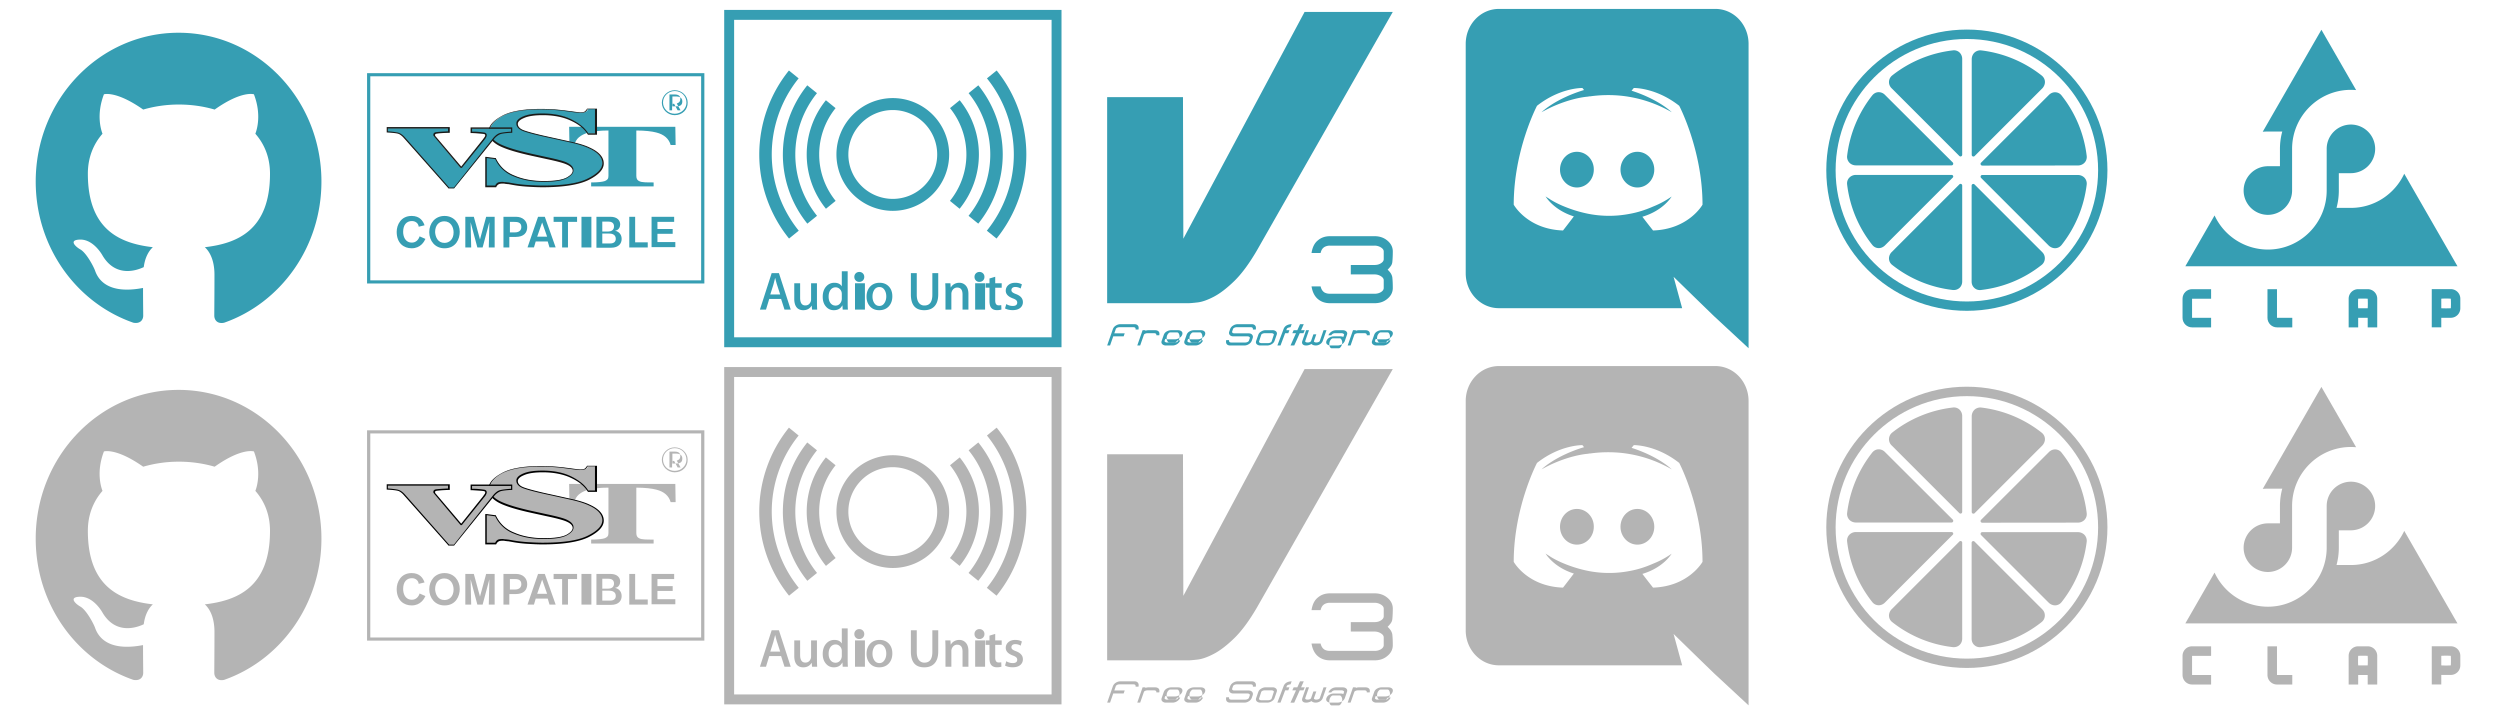 <svg width="252" height="72" fill="none" xmlns="http://www.w3.org/2000/svg"><path fill-rule="evenodd" clip-rule="evenodd" d="M18 39.3c-7.956 0-14.4 6.712-14.4 15 0 6.638 4.122 12.244 9.846 14.231.72.131.99-.319.99-.712 0-.356-.018-1.538-.018-2.794-3.618.694-4.554-.919-4.842-1.763-.162-.43-.864-1.762-1.476-2.118-.504-.282-1.224-.975-.018-.994 1.134-.019 1.944 1.087 2.214 1.538 1.296 2.268 3.366 1.63 4.194 1.237.126-.975.504-1.631.918-2.006-3.204-.375-6.552-1.669-6.552-7.406 0-1.632.558-2.982 1.476-4.032-.144-.375-.648-1.912.144-3.975 0 0 1.206-.394 3.96 1.538a12.862 12.862 0 0 1 3.6-.507c1.224 0 2.448.17 3.6.507 2.754-1.95 3.96-1.538 3.96-1.538.792 2.063.288 3.6.144 3.975.918 1.05 1.476 2.381 1.476 4.032 0 5.756-3.366 7.03-6.57 7.406.522.469.972 1.369.972 2.775 0 2.006-.018 3.618-.018 4.125 0 .394.27.862.99.712 5.688-1.987 9.81-7.612 9.81-14.231 0-8.288-6.444-15-14.4-15Z" fill="#B4B4B4"/><path fill-rule="evenodd" clip-rule="evenodd" d="M18 3.3c-7.956 0-14.4 6.712-14.4 15 0 6.637 4.122 12.244 9.846 14.231.72.132.99-.319.99-.712 0-.357-.018-1.538-.018-2.794-3.618.694-4.554-.919-4.842-1.762-.162-.432-.864-1.763-1.476-2.12-.504-.28-1.224-.974-.018-.993 1.134-.019 1.944 1.088 2.214 1.538 1.296 2.268 3.366 1.63 4.194 1.237.126-.975.504-1.631.918-2.006-3.204-.375-6.552-1.669-6.552-7.407 0-1.63.558-2.98 1.476-4.03-.144-.376-.648-1.913.144-3.976 0 0 1.206-.394 3.96 1.538a12.862 12.862 0 0 1 3.6-.507c1.224 0 2.448.17 3.6.507 2.754-1.95 3.96-1.538 3.96-1.538.792 2.063.288 3.6.144 3.975.918 1.05 1.476 2.382 1.476 4.031 0 5.757-3.366 7.032-6.57 7.407.522.468.972 1.369.972 2.775 0 2.006-.018 3.619-.018 4.125 0 .393.27.862.99.712 5.688-1.987 9.81-7.612 9.81-14.231 0-8.288-6.444-15-14.4-15Z" fill="#369EB3"/><path fill-rule="evenodd" clip-rule="evenodd" d="M70.675 43.69v20.57h-33.35V43.69h33.35Zm.325-.315H37V64.575H71V43.375Z" fill="#B4B4B4"/><path fill-rule="evenodd" clip-rule="evenodd" d="M42.883 60.083c-.118.258-.473.944-1.39.944-.768 0-1.507-.486-1.507-1.659 0-.687.414-1.602 1.508-1.602.828 0 1.153.515 1.3.944l-.59.143c-.03-.343-.326-.572-.68-.572-.533 0-.888.372-.888 1.087 0 .43.178 1.087.887 1.087.414 0 .68-.314.77-.63l.59.258ZM44.805 57.766c.976 0 1.538.772 1.538 1.602 0 .715-.385 1.66-1.538 1.66-.946 0-1.537-.745-1.537-1.631 0-.887.591-1.631 1.537-1.631Zm0 2.718c.473 0 .917-.343.917-1.059 0-.543-.296-1.116-.946-1.116-.533 0-.917.401-.917 1.088.03.486.266 1.087.946 1.087ZM49.27 60.942c0-.086.059-2.547.059-2.547l-.68 2.547h-.532l-.68-2.547s.059 2.432.059 2.547h-.592v-3.09h.858l.62 2.289.622-2.29h.857v3.09h-.591ZM52.02 57.852c.65 0 1.123.4 1.123 1.03 0 .572-.326 1.001-1.183 1.001h-.62v1.059h-.592v-3.09h1.271Zm-.651 1.573h.532c.414 0 .65-.2.65-.543 0-.487-.414-.515-.71-.515h-.443v1.058h-.03ZM55.39 60.942l-.178-.601H54l-.177.6h-.65l1.063-3.09h.68l1.094 3.09h-.62Zm-.742-2.518-.5 1.43h1l-.5-1.43ZM57.252 58.367v2.575h-.591v-2.575h-.858v-.515h2.366v.515h-.917ZM58.612 60.942v-3.09h1v3.09h-1ZM61.54 57.852c.68 0 .975.372.975.772 0 .258-.148.601-.532.63.295.057.68.286.68.83 0 .428-.266.886-1.065.886H60.12v-3.118h1.42Zm-.829 1.486h.592c.266 0 .59-.111.59-.519 0-.407-.324-.481-.56-.481h-.622v1Zm0 1.202h.799c.413 0 .561-.22.561-.47 0-.468-.443-.53-.68-.53h-.68v1ZM63.431 60.942v-3.09h.592v2.575h1.27v.515h-1.862ZM65.678 60.942v-3.09h2.277v.515H66.27v.715h1.537v.486H66.27v.83h1.803v.515h-2.395v.029ZM57.37 48.782h10.703l.03 1.831H67.6c-.177-.63-.65-1.058-1.449-1.258-.443-.115-1.123-.2-2.01-.2v4.577c0 .315.118.458.325.543.237.115.71.115 1.42.115v.4h-6.298v-.4c.68 0 1.153-.057 1.39-.143.236-.115.354-.2.354-.515v-4.578c-.857 0-1.537.086-1.98.2-.858.23-1.331.659-1.45 1.26H57.4l-.03-1.832Z" fill="#B4B4B4"/><path fill-rule="evenodd" clip-rule="evenodd" d="m48.974 51.872.976.115.03.028a3.48 3.48 0 0 0 1.862 1.717c.857.372 1.862.543 2.986.543 1.094 0 1.862-.114 2.306-.371.443-.23.65-.487.65-.744 0-.286-.236-.544-.68-.716-.325-.143-.975-.314-1.921-.515l-1.567-.343c-1.538-.343-2.661-.687-3.282-1.03-.65-.343-.976-.801-.976-1.316 0-.544.444-1.059 1.301-1.545.858-.458 2.158-.687 3.903-.687.887 0 1.744.058 2.572.172.532.086 1.271.172 1.419.172.325 0 .444-.057.503-.086a.685.685 0 0 0 .236-.258l.03-.028h.828v2.489h-.887l-.03-.029c-.325-.543-.887-1.001-1.685-1.373-.798-.4-1.774-.572-2.898-.572-.798 0-1.448.086-1.892.286-.443.172-.65.4-.65.658 0 .315.207.544.62.715.444.172 1.42.43 2.898.744l1.804.4c.798.172 1.448.372 1.921.601.917.43 1.39.945 1.39 1.545 0 .573-.503 1.116-1.478 1.602-.947.487-2.513.744-4.613.744-.473 0-.975-.028-1.478-.057-.502-.028-1.005-.114-1.478-.171l-.473-.086c-.118 0-.207-.029-.296-.029-.088 0-.177-.029-.266-.029-.236 0-.384.03-.473.086-.089.058-.148.143-.236.258l-.03.028h-.946v-2.918Z" fill="#B4B4B4"/><path fill-rule="evenodd" clip-rule="evenodd" d="M59.972 47.094v2.346h-.68c-.325-.543-.887-1.001-1.685-1.402-.798-.4-1.774-.6-2.927-.6-.828 0-1.449.085-1.922.286-.473.2-.71.429-.71.715 0 .343.237.6.68.772.444.172 1.42.43 2.928.744l1.803.4c.798.173 1.449.373 1.922.602.887.4 1.33.915 1.33 1.487 0 .544-.473 1.059-1.448 1.545-.947.487-2.484.716-4.583.716-.473 0-.976-.03-1.478-.058a13.002 13.002 0 0 1-1.478-.171l-.474-.086c-.118 0-.206-.029-.325-.029-.088 0-.177-.028-.266-.028-.236 0-.414.028-.502.086a.602.602 0 0 0-.237.286h-.857v-2.776l.857.115a3.387 3.387 0 0 0 1.892 1.745c.887.372 1.863.544 2.986.544 1.094 0 1.863-.115 2.336-.372.473-.258.68-.515.68-.801 0-.315-.237-.573-.74-.801-.324-.144-.975-.315-1.921-.515l-1.567-.344c-1.537-.343-2.631-.686-3.282-1.03-.62-.343-.946-.744-.946-1.259 0-.514.414-1.03 1.242-1.487.857-.458 2.129-.687 3.873-.687.887 0 1.744.057 2.543.172.828.114 1.3.171 1.419.171.266 0 .443-.028.562-.085a.785.785 0 0 0 .236-.287h.74m.117-.057h-.917l-.029.057c-.059.086-.118.172-.207.23-.03.028-.147.085-.473.085-.148 0-1.094-.143-1.39-.172a18.777 18.777 0 0 0-2.571-.171c-1.745 0-3.075.229-3.933.715-.886.486-1.33 1.002-1.33 1.602 0 .544.355 1.002 1.035 1.373.65.344 1.744.687 3.311 1.03l1.567.344c.946.2 1.597.372 1.922.515.414.172.65.4.65.658 0 .229-.207.458-.62.687-.444.228-1.213.343-2.277.343-1.094 0-2.1-.172-2.957-.544-.887-.343-1.478-.915-1.862-1.688l-.03-.086h-.089l-.857-.114h-.118V54.876H50.009l.03-.057a.537.537 0 0 1 .206-.229c.03-.029.148-.086.444-.086.059 0 .148 0 .236.029.089 0 .207.029.325.029l.474.085c.473.086.975.143 1.478.172.502.029 1.005.057 1.478.057 2.129 0 3.696-.257 4.671-.744 1.006-.515 1.508-1.058 1.508-1.659 0-.63-.473-1.173-1.419-1.602-.473-.23-1.153-.43-1.951-.601l-1.804-.4c-1.478-.315-2.454-.573-2.897-.744-.384-.143-.591-.372-.591-.63 0-.229.206-.429.62-.6.444-.2 1.094-.287 1.893-.287 1.123 0 2.099.2 2.867.572.799.372 1.33.83 1.656 1.345l.03.057h.916V46.951h-.089Z" fill="#000"/><path fill-rule="evenodd" clip-rule="evenodd" d="m45.249 54.962-4.465-5.064a1.754 1.754 0 0 0-.532-.43c-.177-.085-.68-.142-1.123-.142h-.06v-.4h6.21v.428h-.06a15.75 15.75 0 0 0-1.212.086c-.207.029-.207.115-.207.2v.115c0 .029.03.057.06.086l2.6 3.09h.03l2.247-2.833c.06-.057.089-.114.119-.171a.448.448 0 0 0 .088-.23c0-.085-.03-.2-.236-.228-.178-.029-.591-.057-1.183-.086h-.059v-.43h4.08v.401h-.06c-.442.03-1.004.086-1.182.172-.207.086-.384.258-.59.486l-3.933 4.95h-.532Z" fill="#B4B4B4"/><path fill-rule="evenodd" clip-rule="evenodd" d="M51.517 48.983v.286c-.414.028-1.006.086-1.213.171-.207.086-.413.258-.62.515l-3.933 4.95h-.473l-4.464-5.064c-.178-.2-.355-.343-.562-.43-.177-.085-.739-.142-1.153-.17v-.287h6.061v.286c-.62.029-1.035.057-1.212.086-.178.029-.266.114-.266.257 0 .029 0 .086.03.115.029.028.058.086.088.114l2.631 3.119h.119l2.276-2.833c.06-.057.089-.114.148-.2.06-.114.089-.2.089-.257 0-.172-.09-.258-.296-.286a7.486 7.486 0 0 0-1.183-.086v-.286h3.932Zm.147-.143h-4.228v.572h.148c.592.028.976.057 1.153.086.178.028.178.085.178.143 0 .028 0 .085-.089.2-.03.057-.089.114-.118.172l-2.218 2.775-2.572-3.033c-.03-.029-.059-.057-.059-.086v-.086c0-.028 0-.085.148-.114.177-.029.562-.057 1.183-.086h.147v-.572h-6.356V49.354h.118c.503.03.946.086 1.094.144.177.085.355.228.503.4l4.464 5.035.03.058h.591l.03-.058 3.99-4.92c.178-.23.385-.372.563-.458.147-.086.62-.143 1.153-.172h.118V48.84h.03Z" fill="#000"/><path fill-rule="evenodd" clip-rule="evenodd" d="M68.014 47.61c-.71 0-1.301-.573-1.301-1.26 0-.686.591-1.258 1.3-1.258.71 0 1.302.572 1.302 1.23.03.715-.532 1.287-1.301 1.287Zm0-2.433c-.65 0-1.183.515-1.183 1.145s.503 1.144 1.183 1.144c.65 0 1.183-.515 1.183-1.116 0-.658-.503-1.173-1.183-1.173Zm-.03.344c.414 0 .592.143.592.457 0 .258-.119.372-.355.458l.384.687h-.296l-.354-.658h-.207v.658h-.266V45.52h.502Zm-.207 1.2h.39c.444 0 .61-.167.61-.5 0-.333-.222-.5-.666-.5h-.334v1Z" fill="#B4B4B4"/><path fill-rule="evenodd" clip-rule="evenodd" d="M70.675 7.69v20.57h-33.35V7.69h33.35ZM71 7.375H37V28.575H71V7.375Z" fill="#369EB3"/><path fill-rule="evenodd" clip-rule="evenodd" d="M42.883 24.083c-.118.258-.473.944-1.39.944-.768 0-1.507-.486-1.507-1.659 0-.687.414-1.602 1.508-1.602.828 0 1.153.515 1.3.944l-.59.143c-.03-.343-.326-.572-.68-.572-.533 0-.888.372-.888 1.087 0 .43.178 1.087.887 1.087.414 0 .68-.314.77-.63l.59.258ZM44.805 21.766c.976 0 1.538.772 1.538 1.602 0 .715-.385 1.66-1.538 1.66-.946 0-1.537-.744-1.537-1.631s.591-1.631 1.537-1.631Zm0 2.718c.473 0 .917-.344.917-1.059 0-.543-.296-1.116-.946-1.116-.533 0-.917.401-.917 1.088.03.486.266 1.087.946 1.087ZM49.27 24.942c0-.086.059-2.547.059-2.547l-.68 2.547h-.532l-.68-2.547s.059 2.432.059 2.547h-.592v-3.09h.858l.62 2.288.622-2.288h.857v3.09h-.591ZM52.02 21.852c.65 0 1.123.4 1.123 1.03 0 .572-.326 1.001-1.183 1.001h-.62v1.059h-.592v-3.09h1.271Zm-.651 1.573h.532c.414 0 .65-.2.65-.543 0-.487-.414-.515-.71-.515h-.443v1.058h-.03ZM55.39 24.942l-.178-.601H54l-.177.6h-.65l1.063-3.09h.68l1.095 3.09h-.621Zm-.742-2.518-.5 1.43h1l-.5-1.43ZM57.252 22.367v2.575h-.591v-2.575h-.858v-.515h2.366v.515h-.917ZM58.612 24.942v-3.09h1v3.09h-1ZM61.54 21.852c.68 0 .975.372.975.772 0 .258-.148.6-.532.63.295.057.68.286.68.83 0 .428-.266.886-1.065.886H60.12v-3.118h1.42Zm-.829 1.486h.592c.266 0 .59-.111.59-.518 0-.408-.324-.482-.56-.482h-.622v1Zm0 1.202h.799c.413 0 .561-.22.561-.47 0-.468-.443-.53-.68-.53h-.68v1ZM63.431 24.942v-3.09h.592v2.575h1.27v.515h-1.862ZM65.678 24.942v-3.09h2.277v.515H66.27v.715h1.537v.486H66.27v.83h1.803v.515h-2.395v.029ZM57.37 12.782h10.703l.03 1.831H67.6c-.177-.63-.65-1.058-1.449-1.258-.443-.115-1.123-.2-2.01-.2v4.577c0 .315.118.457.325.543.237.115.71.115 1.42.115v.4h-6.298v-.4c.68 0 1.153-.057 1.39-.143.236-.115.354-.2.354-.515v-4.578c-.857 0-1.537.086-1.98.2-.858.23-1.331.659-1.45 1.26H57.4l-.03-1.832Z" fill="#369EB3"/><path fill-rule="evenodd" clip-rule="evenodd" d="m48.974 15.872.976.115.03.028a3.48 3.48 0 0 0 1.862 1.717c.857.372 1.862.543 2.986.543 1.094 0 1.862-.114 2.306-.371.443-.23.65-.487.65-.744 0-.287-.236-.544-.68-.716-.325-.143-.975-.314-1.921-.515l-1.567-.343c-1.538-.343-2.661-.687-3.282-1.03-.65-.343-.976-.801-.976-1.316 0-.543.444-1.059 1.301-1.545.858-.458 2.158-.687 3.903-.687.887 0 1.744.058 2.572.172.532.086 1.271.172 1.419.172.325 0 .444-.057.503-.086a.685.685 0 0 0 .236-.258l.03-.028h.828v2.489h-.887l-.03-.029c-.325-.543-.887-1.001-1.685-1.373-.798-.4-1.774-.572-2.898-.572-.798 0-1.448.086-1.892.286-.443.172-.65.4-.65.658 0 .315.207.544.62.715.444.172 1.42.43 2.898.744l1.803.4c.799.172 1.45.373 1.922.601.917.43 1.39.945 1.39 1.545 0 .573-.503 1.116-1.478 1.603-.947.486-2.514.743-4.613.743-.473 0-.975-.028-1.478-.057-.502-.028-1.005-.114-1.478-.172l-.473-.085c-.118 0-.207-.029-.296-.029-.088 0-.177-.028-.266-.028-.236 0-.384.028-.473.085-.089.057-.148.143-.236.258l-.03.028h-.946v-2.918Z" fill="#369EB3"/><path fill-rule="evenodd" clip-rule="evenodd" d="M59.972 11.094v2.346h-.68c-.325-.543-.887-1.001-1.685-1.402-.798-.4-1.774-.6-2.927-.6-.828 0-1.449.085-1.922.286-.473.2-.71.429-.71.715 0 .343.237.6.68.772.444.172 1.42.43 2.928.744l1.803.4c.798.172 1.449.373 1.922.602.887.4 1.33.915 1.33 1.487 0 .544-.473 1.059-1.448 1.545-.947.487-2.484.716-4.583.716-.473 0-.976-.029-1.478-.058a13.002 13.002 0 0 1-1.478-.171l-.474-.086c-.118 0-.206-.029-.325-.029-.088 0-.177-.028-.266-.028-.236 0-.414.028-.502.086a.602.602 0 0 0-.237.286h-.857v-2.776l.857.115a3.387 3.387 0 0 0 1.892 1.745c.887.372 1.863.544 2.986.544 1.094 0 1.863-.115 2.336-.372.473-.258.68-.515.68-.801 0-.315-.237-.573-.74-.802-.325-.143-.975-.314-1.921-.514l-1.567-.344c-1.537-.343-2.631-.686-3.282-1.03-.62-.343-.946-.744-.946-1.259 0-.514.414-1.03 1.242-1.487.857-.458 2.129-.687 3.873-.687.887 0 1.744.057 2.543.172.828.114 1.3.171 1.419.171.266 0 .443-.028.562-.085a.785.785 0 0 0 .236-.287h.74m.117-.057h-.917l-.029.057c-.059.086-.118.172-.207.23-.03.028-.147.085-.473.085-.148 0-1.094-.143-1.39-.171a18.78 18.78 0 0 0-2.571-.172c-1.745 0-3.075.229-3.933.715-.886.486-1.33 1.002-1.33 1.602 0 .544.355 1.002 1.035 1.374.65.343 1.744.686 3.311 1.03l1.567.343c.946.2 1.596.372 1.922.515.414.171.65.4.65.658 0 .229-.207.458-.62.687-.444.228-1.213.343-2.277.343-1.094 0-2.1-.172-2.957-.544-.887-.343-1.478-.915-1.862-1.688l-.03-.086h-.089l-.857-.114h-.118V18.876H50.009l.03-.057a.537.537 0 0 1 .206-.229c.03-.029.148-.086.444-.086.059 0 .148 0 .236.029.089 0 .207.028.325.028l.474.086c.473.086.975.143 1.478.172.502.029 1.005.057 1.478.057 2.129 0 3.696-.257 4.671-.744 1.006-.515 1.508-1.058 1.508-1.659 0-.63-.473-1.173-1.419-1.602-.473-.23-1.153-.43-1.951-.601l-1.804-.4c-1.478-.315-2.454-.573-2.897-.744-.384-.143-.591-.372-.591-.63 0-.229.206-.429.62-.6.444-.2 1.094-.287 1.892-.287 1.124 0 2.1.2 2.868.572.799.372 1.33.83 1.656 1.345l.03.057h.916V10.951h-.089Z" fill="#1A1A18"/><path fill-rule="evenodd" clip-rule="evenodd" d="m45.249 18.962-4.465-5.064a1.756 1.756 0 0 0-.532-.43c-.177-.085-.68-.142-1.123-.142h-.06v-.4h6.21v.428h-.06c-.62.03-1.005.058-1.212.086-.207.029-.207.115-.207.2v.115c0 .029.03.057.06.086l2.6 3.09h.03l2.247-2.833c.06-.057.089-.114.119-.171a.448.448 0 0 0 .088-.23c0-.085-.03-.2-.236-.228-.178-.029-.591-.057-1.183-.086h-.059v-.43h4.08v.402h-.06c-.442.028-1.004.085-1.182.171-.207.086-.384.258-.59.486l-3.933 4.95h-.532Z" fill="#369EB3"/><path fill-rule="evenodd" clip-rule="evenodd" d="M51.517 12.983v.286c-.414.028-1.006.085-1.213.171-.207.086-.413.258-.62.515l-3.933 4.95h-.473l-4.464-5.064c-.178-.2-.355-.343-.562-.43-.177-.085-.739-.142-1.153-.171v-.286h6.061v.286c-.62.029-1.035.057-1.212.086-.178.028-.266.114-.266.257 0 .029 0 .086.03.115.029.028.058.086.088.114l2.631 3.119h.119l2.276-2.833c.06-.057.089-.114.148-.2.06-.114.089-.2.089-.257 0-.172-.09-.258-.296-.287a7.483 7.483 0 0 0-1.183-.085v-.286h3.932Zm.147-.144h-4.228v.573h.148c.592.028.976.057 1.153.085.178.03.178.086.178.144 0 .028 0 .085-.089.2-.03.057-.089.114-.118.171l-2.218 2.776-2.572-3.033c-.03-.029-.059-.057-.059-.086v-.086c0-.028 0-.085.148-.114.177-.029.562-.057 1.183-.086h.147v-.572h-6.356V13.354h.118c.503.03.946.086 1.094.144.177.085.355.228.503.4l4.464 5.035.03.058h.591l.03-.058 3.99-4.92c.178-.23.385-.372.563-.458.147-.086.62-.143 1.153-.172h.118V12.84h.03Z" fill="#1A1A18"/><path fill-rule="evenodd" clip-rule="evenodd" d="M68.014 11.61c-.71 0-1.301-.573-1.301-1.26 0-.686.591-1.258 1.3-1.258.71 0 1.302.572 1.302 1.23.03.715-.532 1.287-1.301 1.287Zm0-2.433c-.65 0-1.183.515-1.183 1.145s.503 1.144 1.183 1.144c.65 0 1.183-.515 1.183-1.116 0-.658-.503-1.173-1.183-1.173Zm-.03.344c.414 0 .592.143.592.458 0 .257-.119.371-.355.457l.384.687h-.296l-.354-.658h-.207v.658h-.266V9.52h.502Zm-.207 1.2h.39c.444 0 .61-.167.61-.5 0-.333-.222-.5-.666-.5h-.334v1Z" fill="#369EB3"/><path clip-rule="evenodd" d="M106.5 70.5h-33v-33h33v33Z" stroke="#B4B4B4"/><path fill-rule="evenodd" clip-rule="evenodd" d="M81.316 51.57c0 1.987.689 3.933 1.94 5.472l.977-.795a7.425 7.425 0 0 1-.006-9.349l-.977-.793a8.714 8.714 0 0 0-1.934 5.466Z" fill="#B4B4B4"/><path fill-rule="evenodd" clip-rule="evenodd" d="M78.912 51.57c0 2.533.877 5.009 2.468 6.974l.976-.791a9.854 9.854 0 0 1-2.189-6.182c0-2.246.775-4.44 2.184-6.18l-.978-.791a11.12 11.12 0 0 0-2.46 6.97Z" fill="#B4B4B4"/><path fill-rule="evenodd" clip-rule="evenodd" d="M76.534 51.57c0 3.078 1.067 6.086 3.001 8.475l.979-.792a12.244 12.244 0 0 1-2.722-7.682c0-2.787.963-5.511 2.71-7.67l-.978-.794a13.502 13.502 0 0 0-2.99 8.464ZM95.762 46.898a7.442 7.442 0 0 1 1.651 4.673c0 1.7-.59 3.36-1.658 4.676l.975.795a8.694 8.694 0 0 0 1.943-5.471 8.708 8.708 0 0 0-1.935-5.466l-.976.794Z" fill="#B4B4B4"/><path fill-rule="evenodd" clip-rule="evenodd" d="M97.637 45.392a9.86 9.86 0 0 1 2.182 6.179 9.85 9.85 0 0 1-2.188 6.182l.977.791a11.112 11.112 0 0 0 2.468-6.973c0-2.533-.876-5.008-2.462-6.971l-.977.791Z" fill="#B4B4B4"/><path fill-rule="evenodd" clip-rule="evenodd" d="M99.485 43.9a12.233 12.233 0 0 1 2.709 7.67c0 2.79-.966 5.518-2.72 7.683l.978.792a13.503 13.503 0 0 0 3.002-8.474c0-3.074-1.062-6.08-2.99-8.464l-.979.793M84.313 51.57a5.689 5.689 0 0 0 5.68 5.683 5.688 5.688 0 0 0 5.682-5.682 5.688 5.688 0 0 0-5.681-5.684 5.688 5.688 0 0 0-5.681 5.684Zm1.202 0c0-2.47 2.01-4.478 4.479-4.478a4.482 4.482 0 0 1 4.476 4.479 4.481 4.481 0 0 1-4.476 4.477 4.483 4.483 0 0 1-4.48-4.477ZM79.707 67.21h-.629l-.344-1.076h-1.196l-.327 1.076h-.612l1.184-3.679h.732l1.192 3.68Zm-1.064-1.527-.315-.966c-.034-.097-.097-.33-.188-.695h-.01c-.04.157-.097.388-.178.695l-.309.966h1ZM82.372 67.21h-.519l-.032-.398h-.01c-.188.304-.466.456-.843.456-.263 0-.47-.079-.627-.238-.188-.202-.28-.506-.28-.909v-1.566h.591v1.466c0 .51.177.767.523.767.26 0 .443-.13.544-.385a.611.611 0 0 0 .038-.224v-1.624h.592v1.894c0 .251.007.506.023.761ZM85.469 67.21h-.525l-.028-.42H84.9c-.168.32-.453.478-.853.478-.32 0-.588-.125-.798-.374-.213-.25-.319-.573-.319-.976 0-.429.117-.776.346-1.04.225-.249.5-.374.825-.374.359 0 .61.123.753.362v-1.523h.592V66.5c0 .259.006.497.022.712Zm-.614-1.114v-.442a.815.815 0 0 0-.017-.186.65.65 0 0 0-.213-.357.57.57 0 0 0-.394-.148.602.602 0 0 0-.517.264c-.127.175-.188.4-.188.672 0 .261.058.478.179.64.127.174.3.263.517.263a.57.57 0 0 0 .464-.22.737.737 0 0 0 .169-.486M87.117 63.91a.482.482 0 0 1-.144.364.498.498 0 0 1-.371.14.457.457 0 0 1-.345-.145.498.498 0 0 1-.14-.36.482.482 0 0 1 .5-.495.485.485 0 0 1 .5.495m.067 3.301h-1v-2.655h1v2.655ZM89.948 65.865c0 .408-.116.744-.35 1.006-.243.265-.567.397-.972.397-.391 0-.701-.128-.933-.385-.23-.257-.345-.58-.345-.976 0-.409.117-.746.356-1.01.24-.26.56-.393.965-.393.39 0 .703.132.942.39.225.25.337.573.337.971Zm-.611.016c0-.244-.053-.453-.16-.629-.123-.21-.3-.317-.53-.317a.591.591 0 0 0-.54.317c-.106.176-.159.39-.159.64 0 .243.053.455.16.629.125.21.304.318.535.318.226 0 .402-.11.529-.324.11-.177.165-.39.165-.634ZM94.574 65.669c0 .541-.133.95-.394 1.222-.24.251-.58.377-1.018.377-.897 0-1.345-.53-1.345-1.588V63.53h.593v2.18c0 .36.072.636.217.82a.66.66 0 0 0 .558.264c.53 0 .796-.362.796-1.085v-2.179h.593v2.138ZM97.617 67.21h-.593v-1.518c0-.472-.177-.706-.534-.706a.54.54 0 0 0-.43.195.69.69 0 0 0-.162.456v1.573h-.593v-1.893c0-.234-.008-.486-.02-.762h.519l.027.412h.017a.882.882 0 0 1 .306-.315c.162-.098.34-.148.538-.148a.85.85 0 0 1 .618.241c.204.196.307.49.307.882v1.584ZM99.23 63.91a.475.475 0 0 1-.142.364.503.503 0 0 1-.373.14.459.459 0 0 1-.346-.145.498.498 0 0 1-.138-.36.484.484 0 0 1 .5-.495.49.49 0 0 1 .357.14.474.474 0 0 1 .143.355m.065 3.301h-1v-2.655h1v2.655ZM100.971 65.001h-.653v1.288c0 .327.115.49.345.49.106 0 .193-.006.263-.023l.017.447a1.539 1.539 0 0 1-.459.059c-.235 0-.416-.07-.547-.208-.133-.144-.197-.38-.197-.712V65h-.388v-.446h.388v-.482l.578-.174v.656h.653v.446ZM103.107 66.447a.728.728 0 0 1-.274.594c-.182.148-.434.22-.754.22-.303 0-.56-.057-.771-.17l.125-.44c.205.124.42.188.651.188.3 0 .452-.114.452-.336a.326.326 0 0 0-.098-.24c-.065-.066-.182-.13-.35-.189-.471-.177-.707-.43-.707-.767 0-.23.086-.42.262-.575.174-.151.405-.228.692-.228.263 0 .487.054.672.16l-.125.42a1.012 1.012 0 0 0-.538-.156c-.124 0-.222.028-.291.088a.287.287 0 0 0-.103.224c0 .093.039.166.109.223.062.056.183.118.36.183.458.174.688.442.688.801Z" fill="#B4B4B4"/><path clip-rule="evenodd" d="M106.5 34.5h-33v-33h33v33Z" stroke="#369EB3"/><path fill-rule="evenodd" clip-rule="evenodd" d="M81.316 15.57c0 1.988.689 3.933 1.94 5.472l.977-.795a7.426 7.426 0 0 1-.006-9.348l-.977-.794a8.714 8.714 0 0 0-1.934 5.466Z" fill="#369EB3"/><path fill-rule="evenodd" clip-rule="evenodd" d="M78.912 15.57c0 2.533.877 5.009 2.468 6.974l.976-.791a9.854 9.854 0 0 1-2.189-6.182c0-2.246.775-4.44 2.184-6.18l-.978-.791a11.12 11.12 0 0 0-2.46 6.97Z" fill="#369EB3"/><path fill-rule="evenodd" clip-rule="evenodd" d="M76.534 15.57c0 3.078 1.067 6.086 3.001 8.475l.979-.792a12.244 12.244 0 0 1-2.722-7.682c0-2.787.963-5.511 2.71-7.671l-.978-.793a13.502 13.502 0 0 0-2.99 8.464ZM95.762 10.899a7.442 7.442 0 0 1 1.651 4.672c0 1.7-.59 3.36-1.658 4.676l.975.795a8.694 8.694 0 0 0 1.943-5.471 8.708 8.708 0 0 0-1.935-5.466l-.976.793Z" fill="#369EB3"/><path fill-rule="evenodd" clip-rule="evenodd" d="M97.637 9.392a9.86 9.86 0 0 1 2.182 6.179 9.85 9.85 0 0 1-2.188 6.182l.977.791a11.112 11.112 0 0 0 2.468-6.973c0-2.533-.876-5.008-2.462-6.971l-.977.792Z" fill="#369EB3"/><path fill-rule="evenodd" clip-rule="evenodd" d="M99.485 7.9a12.232 12.232 0 0 1 2.709 7.67c0 2.79-.966 5.518-2.72 7.683l.978.792a13.503 13.503 0 0 0 3.002-8.474c0-3.074-1.062-6.08-2.99-8.464l-.979.793M84.313 15.57a5.689 5.689 0 0 0 5.68 5.683 5.688 5.688 0 0 0 5.682-5.682 5.688 5.688 0 0 0-5.681-5.684 5.688 5.688 0 0 0-5.681 5.684Zm1.202 0c0-2.47 2.01-4.478 4.479-4.478a4.482 4.482 0 0 1 4.476 4.479 4.481 4.481 0 0 1-4.476 4.477 4.483 4.483 0 0 1-4.48-4.477ZM79.707 31.21h-.629l-.344-1.076h-1.196l-.327 1.076h-.612l1.184-3.679h.732l1.192 3.68Zm-1.064-1.527-.315-.966c-.034-.097-.097-.33-.188-.695h-.01c-.04.157-.097.388-.178.695l-.309.966h1ZM82.372 31.21h-.519l-.032-.398h-.01c-.188.304-.466.456-.843.456-.263 0-.47-.079-.627-.238-.188-.202-.28-.506-.28-.909v-1.566h.591v1.466c0 .51.177.767.523.767.26 0 .443-.13.544-.384a.611.611 0 0 0 .038-.225v-1.624h.592v1.894c0 .251.007.506.023.761ZM85.469 31.21h-.525l-.028-.42H84.9c-.168.32-.453.478-.853.478-.32 0-.588-.125-.798-.374-.213-.25-.319-.572-.319-.976 0-.429.117-.776.346-1.04.225-.249.5-.374.825-.374.359 0 .61.123.753.362v-1.523h.592V30.5c0 .259.006.497.022.712m-.614-1.115v-.442a.815.815 0 0 0-.017-.186.65.65 0 0 0-.213-.357.57.57 0 0 0-.394-.148.603.603 0 0 0-.517.264c-.127.175-.188.4-.188.672 0 .261.058.478.179.64.127.174.3.263.517.263a.57.57 0 0 0 .464-.22.737.737 0 0 0 .169-.486ZM87.117 27.91a.482.482 0 0 1-.144.364.498.498 0 0 1-.371.14.457.457 0 0 1-.345-.145.497.497 0 0 1-.14-.36.482.482 0 0 1 .5-.495.485.485 0 0 1 .5.495Zm.067 3.3h-1v-2.655h1v2.655ZM89.948 29.866c0 .407-.116.743-.35 1.005-.243.265-.567.397-.972.397-.391 0-.701-.128-.933-.385-.23-.256-.345-.58-.345-.976 0-.409.117-.746.356-1.01.24-.26.56-.393.965-.393.39 0 .703.132.942.39.225.25.337.574.337.972Zm-.611.015c0-.244-.053-.453-.16-.629-.123-.21-.3-.317-.53-.317a.592.592 0 0 0-.54.317c-.106.176-.159.39-.159.64 0 .243.053.455.159.629.126.21.305.318.536.318.226 0 .402-.11.529-.324.11-.177.165-.39.165-.634M94.574 29.669c0 .541-.133.951-.394 1.222-.24.251-.58.377-1.018.377-.897 0-1.345-.53-1.345-1.588V27.53h.593v2.18c0 .36.072.636.217.82a.66.66 0 0 0 .558.264c.53 0 .796-.362.796-1.085v-2.179h.593v2.138ZM97.617 31.21h-.593v-1.518c0-.472-.177-.706-.534-.706a.54.54 0 0 0-.43.195.69.69 0 0 0-.162.456v1.573h-.593v-1.893c0-.234-.008-.486-.02-.762h.519l.027.412h.017a.882.882 0 0 1 .306-.315c.162-.098.34-.148.538-.148a.85.85 0 0 1 .618.241c.204.196.307.49.307.882v1.584ZM99.23 27.91a.475.475 0 0 1-.142.364.503.503 0 0 1-.373.14.458.458 0 0 1-.346-.145.498.498 0 0 1-.138-.36.484.484 0 0 1 .5-.495.49.49 0 0 1 .357.14.474.474 0 0 1 .143.355Zm.066 3.3h-1v-2.655h1v2.655ZM100.971 29.001h-.653v1.288c0 .327.115.49.345.49.106 0 .193-.006.263-.023l.017.447a1.535 1.535 0 0 1-.459.059c-.235 0-.416-.07-.547-.208-.133-.144-.197-.38-.197-.712V29h-.388v-.446h.388v-.482l.578-.174v.656h.653v.446ZM103.107 30.447a.728.728 0 0 1-.274.594c-.182.148-.434.22-.754.22-.303 0-.56-.057-.771-.17l.125-.44c.205.125.42.188.651.188.3 0 .452-.113.452-.336a.326.326 0 0 0-.098-.24c-.065-.066-.182-.13-.35-.189-.471-.177-.707-.43-.707-.767 0-.23.086-.42.262-.575.174-.151.405-.228.692-.228.263 0 .487.054.672.16l-.125.42a1.012 1.012 0 0 0-.538-.156c-.124 0-.222.028-.291.088a.287.287 0 0 0-.103.224c0 .093.039.166.109.223.062.056.183.118.36.183.458.174.688.442.688.801Z" fill="#369EB3"/><path fill-rule="evenodd" clip-rule="evenodd" d="M131.503 37.2h8.891l-13.697 24.042c-.782 1.34-1.545 2.371-2.289 3.094-.744.723-1.432 1.248-2.062 1.576-.631.329-1.173.52-1.627.572-.454.053-.77.079-.946.079H111.6v-20.77h7.644l.037 14.267 12.222-22.86ZM114.465 69.217c.013-.09-.002-.152-.045-.186h.002a.276.276 0 0 0-.172-.047h-1.421a.468.468 0 0 0-.236.061c-.064.034-.104.075-.121.123l-.15.431h1.048l-.105.303h-1.049l-.322.923h-.293l.579-1.657a.701.701 0 0 1 .296-.349.843.843 0 0 1 .459-.14h1.421c.151 0 .263.045.337.13.08.087.103.224.067.408h-.295ZM116.563 69.797c.006-.086-.019-.144-.073-.174a.217.217 0 0 0-.07-.029.506.506 0 0 0-.081-.006h-.686a.537.537 0 0 0-.206.042c-.078.03-.124.07-.142.117l-.376 1.078h-.293l.538-1.54h.293l-.022.065a.771.771 0 0 1 .311-.064h.689c.13 0 .237.034.32.103.099.084.128.22.088.408h-.29ZM119.165 69.743c-.05.142-.159.26-.326.35a.855.855 0 0 1-.418.113h-.687a.668.668 0 0 1-.271-.059l-.072.206-.001.005c-.01.043.013.082.072.116a.252.252 0 0 0 .162.049h.687a.403.403 0 0 0 .174-.034.422.422 0 0 0 .195-.175h.29a.863.863 0 0 1-.765.511h-.686a.514.514 0 0 1-.332-.108c-.111-.09-.142-.209-.09-.356l.215-.616a.64.64 0 0 1 .318-.349.882.882 0 0 1 .428-.11h.685c.145 0 .26.035.346.106.101.086.127.203.076.35Zm-.272.266a.614.614 0 0 0-.042-.325c-.046-.118-.112-.178-.199-.178h-.696c-.06 0-.129.044-.206.133a.644.644 0 0 0-.146.363.566.566 0 0 0 .062.363c.052.094.112.14.178.14h.699c.083 0 .162-.056.235-.17a.714.714 0 0 0 .115-.326ZM121.464 69.743c-.049.142-.158.26-.325.35a.858.858 0 0 1-.419.113h-.686a.679.679 0 0 1-.128-.012.805.805 0 0 1-.143-.047l-.072.206-.002.005c-.01.043.014.082.073.116a.252.252 0 0 0 .162.049h.686a.42.42 0 0 0 .175-.034.422.422 0 0 0 .195-.175h.289a.856.856 0 0 1-.763.511h-.687a.514.514 0 0 1-.332-.108c-.112-.09-.142-.209-.09-.356l.215-.616a.633.633 0 0 1 .318-.349.88.88 0 0 1 .427-.11h.686c.145 0 .26.035.345.106.102.086.128.203.076.35Zm-.27.266a.623.623 0 0 0-.043-.325c-.046-.118-.112-.178-.198-.178h-.696c-.061 0-.13.044-.207.133a.644.644 0 0 0-.146.363.566.566 0 0 0 .062.363c.052.094.112.14.179.14h.698c.083 0 .161-.056.235-.17a.727.727 0 0 0 .116-.326ZM125.882 70.687a.806.806 0 0 1-.452.138h-1.426c-.149 0-.261-.042-.335-.125-.081-.09-.103-.228-.068-.413h.29c-.01.087.006.15.047.187h-.002c.042.032.1.05.174.05h1.425a.47.47 0 0 0 .234-.062c.066-.035.107-.078.124-.125l.086-.246c.016-.048.004-.09-.037-.125-.043-.041-.108-.062-.193-.062h-1.423c-.16 0-.28-.046-.359-.138-.085-.094-.104-.212-.054-.352l.086-.246a.696.696 0 0 1 .296-.349.84.84 0 0 1 .459-.14h1.425c.15 0 .261.045.334.13.081.087.104.224.068.408h-.29c.009-.087-.007-.15-.048-.187h.002a.274.274 0 0 0-.172-.046h-1.426a.478.478 0 0 0-.238.06c-.065.034-.105.076-.121.123l-.086.246a.111.111 0 0 0 .033.128c.044.04.109.061.196.061h1.426c.162 0 .281.046.357.138.084.097.102.213.054.35l-.086.246a.673.673 0 0 1-.3.351ZM128.149 70.713a.861.861 0 0 1-.419.112h-.686a.512.512 0 0 1-.34-.11c-.106-.09-.133-.208-.082-.353l.215-.617c.05-.142.159-.26.326-.351a.867.867 0 0 1 .421-.113h.686a.51.51 0 0 1 .333.106c.11.092.139.21.088.356l-.216.619c-.05.142-.159.259-.326.35Zm.249-.96c.016-.05-.004-.09-.061-.123a.322.322 0 0 0-.174-.044h-.686a.503.503 0 0 0-.202.042c-.08.034-.128.076-.144.125l-.217.663c-.016.049.004.09.06.123a.325.325 0 0 0 .174.047h.688a.49.49 0 0 0 .201-.044c.081-.035.129-.078.145-.129l.216-.66ZM129.543 69.588l-.467 1.237h-.317l.636-1.684a.678.678 0 0 1 .308-.346.995.995 0 0 1 .496-.113l-.112.298a.992.992 0 0 0-.272.068c-.056.028-.09.06-.103.093l-.055.145h.316l-.114.302h-.316ZM131.013 69.588l-.554 1.238h-.377l.554-1.238h-.372l.135-.302h.371l.271-.606h.378l-.271.606h.374l-.135.302h-.374ZM133.04 70.707a.782.782 0 0 1-.419.116.732.732 0 0 1-.237-.037.453.453 0 0 1-.186-.115c-.089.05-.18.09-.273.115a.966.966 0 0 1-.267.04c-.15 0-.261-.038-.335-.113-.083-.086-.097-.203-.045-.351l.376-1.076h.292l-.376 1.078c-.016.046-.003.083.04.113.048.03.113.046.199.046a.523.523 0 0 0 .228-.046c.064-.028.105-.067.122-.115l.233-.663h.292l-.232.665c-.017.047-.003.084.041.11a.35.35 0 0 0 .194.046.528.528 0 0 0 .23-.046c.066-.028.105-.065.121-.11l.377-1.079h.295l-.376 1.076a.649.649 0 0 1-.294.346ZM135.242 70.715a.898.898 0 0 1-.425.11h-.686a.52.52 0 0 1-.348-.108c-.103-.086-.128-.202-.076-.351a.632.632 0 0 1 .325-.349.862.862 0 0 1 .421-.112h.686a.652.652 0 0 1 .268.059l.073-.21c.01-.043-.014-.082-.07-.116a.285.285 0 0 0-.161-.05h-.686a.385.385 0 0 0-.177.035.41.41 0 0 0-.195.175h-.29a.882.882 0 0 1 .371-.406.815.815 0 0 1 .394-.106h.688c.135 0 .247.035.333.106.111.089.141.207.088.356l-.215.616a.648.648 0 0 1-.318.351Zm.047-.105a.58.58 0 0 0-.062-.363c-.052-.093-.111-.141-.176-.141h-.698c-.081 0-.16.059-.238.171a.716.716 0 0 0-.115.326.641.641 0 0 0 .039.333c.048.113.114.17.199.17h.7c.069 0 .137-.04.203-.123a.706.706 0 0 0 .148-.373ZM137.773 69.797c.006-.086-.019-.144-.074-.174a.211.211 0 0 0-.069-.029.506.506 0 0 0-.081-.006h-.686a.528.528 0 0 0-.205.042c-.079.03-.126.07-.144.117l-.375 1.078h-.293l.537-1.54h.293l-.022.065a.952.952 0 0 1 .162-.05.748.748 0 0 1 .15-.014h.688c.131 0 .237.034.32.103.1.084.128.22.088.408h-.289ZM140.374 69.743c-.049.142-.158.26-.325.35a.861.861 0 0 1-.419.113h-.686a.653.653 0 0 1-.271-.059l-.072.206-.002.005c-.01.043.014.082.072.116a.256.256 0 0 0 .163.049h.686a.395.395 0 0 0 .174-.034.418.418 0 0 0 .195-.175h.29a.863.863 0 0 1-.765.511h-.686a.516.516 0 0 1-.332-.108c-.112-.09-.141-.209-.09-.356l.216-.616a.628.628 0 0 1 .317-.349.884.884 0 0 1 .427-.11h.687c.143 0 .259.035.344.106.103.086.129.203.077.35Zm-.271.266a.614.614 0 0 0-.042-.325c-.046-.118-.112-.178-.199-.178h-.695c-.061 0-.13.044-.207.133a.644.644 0 0 0-.146.363.56.56 0 0 0 .062.363c.052.094.111.14.179.14h.698c.083 0 .161-.056.235-.17a.714.714 0 0 0 .115-.326ZM140.394 65.024c0 .438-.185.807-.557 1.105-.341.29-.768.434-1.278.434h-4.492c-.471 0-.87-.132-1.196-.395-.352-.284-.574-.716-.669-1.3h.914c.065.274.183.47.356.589h-.007c.168.103.369.154.601.154h4.493c.257 0 .48-.062.669-.186.168-.113.252-.247.252-.402v-.773c0-.145-.084-.274-.252-.388a1.185 1.185 0 0 0-.676-.2h-2.392v-.952h2.399c.262 0 .486-.064.669-.193.168-.113.252-.246.252-.395v-.773c0-.145-.084-.274-.252-.387a1.18 1.18 0 0 0-.676-.202h-4.486a1.11 1.11 0 0 0-.594.155h.007c-.178.109-.299.304-.363.588h-.914c.089-.588.307-1.016.654-1.284.326-.274.73-.41 1.21-.41h4.493c.5 0 .926.144 1.277.433.372.305.558.673.558 1.106 0 .377-.015.72-.045 1.029a.832.832 0 0 1-.148.426 2.763 2.763 0 0 1-.327.379c.143.14.253.268.327.387.084.145.134.283.148.418.031.304.045.65.045 1.037Z" fill="#B4B4B4"/><path fill-rule="evenodd" clip-rule="evenodd" d="m116.87 61.176-.63.41v2.374l.63.419v.521c-.256-.164-.515-.33-.779-.501l-.774-.501-.736-.477-.669-.437c-.081-.039-.12-.108-.12-.205 0-.09.039-.158.12-.202l2.959-1.926v.525h-.001Zm-.962 2.502v-1.801l-1.371.825c-.046.027-.069.052-.069.073 0 .025.023.05.069.074l1.371.83ZM116.669 56.545c.134.176.201.389.201.639V59.4a.998.998 0 0 1-.197.63c-.137.182-.304.272-.505.272h-1.676c-.195 0-.361-.09-.5-.271a1.023 1.023 0 0 1-.201-.639v-2.22c0-.232.062-.429.187-.59.124-.169.32-.278.588-.327v.451c-.129.032-.219.092-.271.18a.56.56 0 0 0-.067.29v2.216c0 .132.029.245.088.337.049.081.108.121.176.121h1.676c.071 0 .132-.04.183-.12l-.003.003a.6.6 0 0 0 .088-.334v-2.216a.644.644 0 0 0-.071-.308c-.048-.108-.116-.161-.2-.161h-.617v1.794h-.433v-2.242h1.053c.196 0 .362.093.501.279ZM115.349 51.808c.131.168.197.38.197.635v2.675h1.324v.45h-2.377c-.195 0-.362-.09-.501-.27a1.023 1.023 0 0 1-.2-.639v-2.216c0-.247.066-.458.2-.631.139-.184.306-.276.501-.276h.352c.199 0 .368.09.504.272Zm-.69.176a.397.397 0 0 0-.287.125.447.447 0 0 0-.143.334v2.22c0 .112.036.214.108.304.073.1.18.15.322.15h1.01v-2.674c0-.13-.046-.241-.138-.334a.41.41 0 0 0-.299-.125h-.573ZM116.184 46.807c.209.037.376.14.503.308a.96.96 0 0 1 .184.594v2.22c0 .25-.066.462-.198.635-.136.184-.304.275-.504.275h-2.374v-.458h2.374c.07 0 .132-.04.183-.122l-.003.004a.607.607 0 0 0 .087-.334v-2.22a.586.586 0 0 0-.07-.293v.004a.404.404 0 0 0-.264-.18v-.36l.082-.073Z" fill="#B4B4B4"/><path fill-rule="evenodd" clip-rule="evenodd" d="M131.503 1.2h8.891l-13.697 24.042c-.782 1.34-1.545 2.371-2.289 3.094-.744.723-1.432 1.248-2.062 1.577-.631.328-1.173.519-1.627.57-.454.054-.77.08-.946.08H111.6V9.793h7.644l.037 14.267L131.503 1.2ZM114.465 33.217c.013-.09-.002-.152-.045-.186h.002a.276.276 0 0 0-.172-.047h-1.421a.468.468 0 0 0-.236.061c-.064.034-.104.075-.121.122l-.15.432h1.048l-.105.303h-1.049l-.322.923h-.293l.579-1.658a.701.701 0 0 1 .296-.348.843.843 0 0 1 .459-.14h1.421c.151 0 .263.045.337.13.08.087.103.224.067.408h-.295ZM116.563 33.797c.006-.086-.019-.144-.073-.174a.217.217 0 0 0-.07-.029.506.506 0 0 0-.081-.007h-.686a.537.537 0 0 0-.206.043c-.078.03-.124.07-.142.117l-.376 1.078h-.293l.538-1.54h.293l-.022.065a.771.771 0 0 1 .311-.064h.689c.13 0 .237.034.32.103.099.084.128.22.088.408h-.29ZM119.165 33.743c-.05.142-.159.26-.326.35a.855.855 0 0 1-.418.113h-.687a.668.668 0 0 1-.271-.059l-.072.206-.001.005c-.01.044.013.082.072.116a.252.252 0 0 0 .162.049h.687a.403.403 0 0 0 .174-.034.422.422 0 0 0 .195-.175h.29a.863.863 0 0 1-.765.511h-.686a.514.514 0 0 1-.332-.108c-.111-.09-.142-.209-.09-.356l.215-.616a.64.64 0 0 1 .318-.349.882.882 0 0 1 .428-.11h.685c.145 0 .26.035.346.106.101.086.127.202.076.35Zm-.272.266a.613.613 0 0 0-.042-.325c-.046-.118-.112-.178-.199-.178h-.696c-.06 0-.129.044-.206.133a.644.644 0 0 0-.146.363.566.566 0 0 0 .062.362c.052.095.112.142.178.142h.699c.083 0 .162-.057.235-.171a.714.714 0 0 0 .115-.326ZM121.464 33.743c-.049.142-.158.26-.325.35a.858.858 0 0 1-.419.113h-.686a.679.679 0 0 1-.128-.012.805.805 0 0 1-.143-.047l-.072.206-.002.005c-.01.044.014.082.073.116a.252.252 0 0 0 .162.049h.686a.42.42 0 0 0 .175-.034.422.422 0 0 0 .195-.175h.289a.856.856 0 0 1-.763.511h-.687a.514.514 0 0 1-.332-.108c-.112-.09-.142-.209-.09-.356l.215-.616a.633.633 0 0 1 .318-.349.88.88 0 0 1 .427-.11h.686c.145 0 .26.035.345.106.102.086.128.202.076.35Zm-.27.266a.623.623 0 0 0-.043-.325c-.046-.118-.112-.178-.198-.178h-.696c-.061 0-.13.044-.207.133a.644.644 0 0 0-.146.363.566.566 0 0 0 .062.362c.052.095.112.142.179.142h.698c.083 0 .161-.057.235-.171a.727.727 0 0 0 .116-.326ZM125.882 34.687a.806.806 0 0 1-.452.138h-1.426c-.149 0-.261-.042-.335-.125-.081-.09-.103-.228-.068-.413h.29c-.01.087.006.15.047.187h-.002c.042.032.1.05.174.05h1.425a.47.47 0 0 0 .234-.062c.066-.035.107-.078.124-.125l.086-.246c.016-.048.004-.09-.037-.125-.043-.041-.108-.062-.193-.062h-1.423c-.16 0-.28-.046-.359-.138-.085-.094-.104-.212-.054-.352l.086-.247a.696.696 0 0 1 .296-.348.84.84 0 0 1 .459-.14h1.425c.15 0 .261.045.334.13.081.087.104.224.068.408h-.29c.009-.087-.007-.15-.048-.187h.002a.274.274 0 0 0-.172-.046h-1.426a.478.478 0 0 0-.238.06c-.065.034-.105.076-.121.123l-.086.246a.111.111 0 0 0 .033.128c.044.04.109.061.196.061h1.426c.162 0 .281.046.357.138.084.097.102.213.054.35l-.086.246a.673.673 0 0 1-.3.351ZM128.149 34.713a.861.861 0 0 1-.419.112h-.686a.512.512 0 0 1-.34-.11c-.106-.09-.133-.208-.082-.354l.215-.616c.05-.142.159-.26.326-.351a.867.867 0 0 1 .421-.113h.686a.51.51 0 0 1 .333.106c.11.092.139.21.088.356l-.216.619c-.05.142-.159.259-.326.35Zm.249-.96c.016-.05-.004-.09-.061-.123a.322.322 0 0 0-.174-.044h-.686a.503.503 0 0 0-.202.042c-.08.034-.128.076-.144.125l-.217.663c-.016.049.004.09.06.123a.325.325 0 0 0 .174.047h.688a.49.49 0 0 0 .201-.044c.081-.035.129-.078.145-.129l.216-.66ZM129.543 33.588l-.467 1.237h-.317l.636-1.684a.678.678 0 0 1 .308-.346.995.995 0 0 1 .496-.113l-.112.298a.992.992 0 0 0-.272.068c-.056.028-.09.06-.103.093l-.055.145h.316l-.114.302h-.316ZM131.013 33.588l-.554 1.238h-.377l.554-1.238h-.372l.135-.302h.371l.271-.606h.378l-.271.606h.374l-.135.302h-.374ZM133.04 34.707a.782.782 0 0 1-.419.116.732.732 0 0 1-.237-.037.453.453 0 0 1-.186-.115c-.089.05-.18.09-.273.115a.966.966 0 0 1-.267.04c-.15 0-.261-.038-.335-.113-.083-.086-.097-.203-.045-.351l.376-1.076h.292l-.376 1.078c-.016.046-.003.083.04.113.048.03.113.047.199.047a.523.523 0 0 0 .228-.047c.064-.028.105-.067.122-.115l.233-.663h.292l-.232.665c-.017.047-.003.084.041.11a.35.35 0 0 0 .194.046.528.528 0 0 0 .23-.047c.066-.027.105-.064.121-.11l.377-1.078h.295l-.376 1.076a.649.649 0 0 1-.294.346ZM135.242 34.715a.898.898 0 0 1-.425.11h-.686a.52.52 0 0 1-.348-.108c-.103-.086-.128-.202-.076-.351a.632.632 0 0 1 .325-.349.862.862 0 0 1 .421-.112h.686a.652.652 0 0 1 .268.059l.073-.21c.01-.043-.014-.082-.07-.116a.285.285 0 0 0-.161-.05h-.686a.385.385 0 0 0-.177.035.41.41 0 0 0-.195.175h-.29a.882.882 0 0 1 .371-.406.815.815 0 0 1 .394-.106h.688c.135 0 .247.035.333.106.111.089.141.207.088.356l-.215.616a.648.648 0 0 1-.318.351Zm.047-.105a.58.58 0 0 0-.062-.363c-.052-.093-.111-.141-.176-.141h-.698c-.081 0-.16.059-.238.171a.716.716 0 0 0-.115.326.641.641 0 0 0 .039.333c.048.113.114.17.199.17h.7c.069 0 .137-.04.203-.123a.706.706 0 0 0 .148-.373ZM137.773 33.797c.006-.086-.019-.144-.074-.174a.211.211 0 0 0-.069-.029.506.506 0 0 0-.081-.007h-.686a.528.528 0 0 0-.205.043c-.079.03-.126.07-.144.117l-.375 1.078h-.293l.537-1.54h.293l-.022.065a.952.952 0 0 1 .162-.05.748.748 0 0 1 .15-.014h.688c.131 0 .237.034.32.103.1.084.128.22.088.408h-.289ZM140.374 33.743c-.049.142-.158.26-.325.35a.861.861 0 0 1-.419.113h-.686a.653.653 0 0 1-.271-.059l-.072.206-.002.005c-.01.044.014.082.072.116a.256.256 0 0 0 .163.049h.686a.395.395 0 0 0 .174-.034.418.418 0 0 0 .195-.175h.29a.863.863 0 0 1-.765.511h-.686a.516.516 0 0 1-.332-.108c-.112-.09-.141-.209-.09-.356l.216-.616a.628.628 0 0 1 .317-.349.884.884 0 0 1 .427-.11h.687c.143 0 .259.035.344.106.103.086.129.202.077.35Zm-.271.266a.613.613 0 0 0-.042-.325c-.046-.118-.112-.178-.199-.178h-.695c-.061 0-.13.044-.207.133a.644.644 0 0 0-.146.363.56.56 0 0 0 .062.362c.052.095.111.142.179.142h.698c.083 0 .161-.057.235-.171a.714.714 0 0 0 .115-.326ZM140.394 29.024c0 .438-.185.807-.557 1.105-.341.29-.768.434-1.278.434h-4.492c-.471 0-.87-.131-1.196-.395-.352-.284-.574-.716-.669-1.3h.914c.065.274.183.47.356.589h-.007c.168.103.369.154.601.154h4.493c.257 0 .48-.062.669-.186.168-.113.252-.247.252-.402v-.773c0-.145-.084-.274-.252-.388a1.185 1.185 0 0 0-.676-.2h-2.392v-.952h2.399c.262 0 .486-.064.669-.193.168-.113.252-.246.252-.395v-.773c0-.145-.084-.274-.252-.387a1.18 1.18 0 0 0-.676-.202h-4.486a1.11 1.11 0 0 0-.594.155h.007c-.178.109-.299.304-.363.588h-.914c.089-.588.307-1.016.654-1.284.326-.274.73-.41 1.21-.41h4.493c.5 0 .926.144 1.277.433.372.305.558.673.558 1.106 0 .377-.015.72-.045 1.029a.832.832 0 0 1-.148.426 2.763 2.763 0 0 1-.327.379c.143.14.253.268.327.387.084.145.134.284.148.418.031.304.045.65.045 1.037Z" fill="#369EB3"/><path fill-rule="evenodd" clip-rule="evenodd" d="m116.87 25.176-.63.41v2.374l.63.419v.521c-.256-.164-.515-.33-.779-.501l-.774-.501-.736-.477-.669-.436c-.081-.04-.12-.109-.12-.206 0-.09.039-.158.12-.202l2.959-1.926v.525h-.001Zm-.962 2.503v-1.802l-1.371.825c-.046.027-.069.051-.069.073 0 .025.023.05.069.074l1.371.83ZM116.669 20.545c.134.176.201.389.201.639V23.4a.998.998 0 0 1-.197.63c-.137.182-.304.272-.505.272h-1.676c-.195 0-.361-.09-.5-.271a1.023 1.023 0 0 1-.201-.639v-2.22c0-.232.062-.429.187-.59.124-.169.32-.278.588-.327v.451c-.129.032-.219.092-.271.18a.56.56 0 0 0-.067.29v2.216c0 .132.029.245.088.338.049.08.108.12.176.12h1.676c.071 0 .132-.04.183-.12l-.003.003a.6.6 0 0 0 .088-.334v-2.216a.644.644 0 0 0-.071-.308c-.048-.108-.116-.161-.2-.161h-.617v1.794h-.433v-2.242h1.053c.196 0 .362.093.501.279ZM115.349 15.808c.131.168.197.38.197.635v2.675h1.324v.45h-2.377c-.195 0-.362-.09-.501-.27a1.023 1.023 0 0 1-.2-.639v-2.216c0-.247.066-.458.2-.631.139-.184.306-.275.501-.275h.352c.199 0 .368.09.504.27Zm-.69.176a.397.397 0 0 0-.287.125.447.447 0 0 0-.143.334v2.22c0 .112.036.214.108.304.073.1.18.15.322.15h1.01v-2.674c0-.13-.046-.241-.138-.334a.41.41 0 0 0-.299-.125h-.573ZM116.184 10.807c.209.037.376.14.503.308a.96.96 0 0 1 .184.595v2.22c0 .248-.066.46-.198.634-.136.184-.304.275-.504.275h-2.374v-.458h2.374c.07 0 .132-.04.183-.122l-.003.004a.607.607 0 0 0 .087-.334v-2.22a.586.586 0 0 0-.07-.293v.003a.404.404 0 0 0-.264-.179v-.36l.082-.073Z" fill="#369EB3"/><path fill-rule="evenodd" clip-rule="evenodd" d="M158.952 51.3c-.952 0-1.704.811-1.704 1.8 0 .99.769 1.8 1.704 1.8.952 0 1.704-.81 1.704-1.8.016-.989-.752-1.8-1.704-1.8Zm6.097 0c-.953 0-1.704.811-1.704 1.8 0 .99.768 1.8 1.704 1.8.952 0 1.703-.81 1.703-1.8 0-.989-.751-1.8-1.703-1.8Z" fill="#B4B4B4"/><path fill-rule="evenodd" clip-rule="evenodd" d="M172.916 36.9h-21.832c-1.841 0-3.34 1.573-3.34 3.523v23.119c0 1.95 1.499 3.522 3.34 3.522h18.476l-.864-3.163 2.086 2.035 1.971 1.915 3.503 3.25V40.422c0-1.95-1.499-3.523-3.34-3.523Zm-6.289 22.333s-.586-.736-1.075-1.385c2.134-.633 2.949-2.035 2.949-2.035a9.148 9.148 0 0 1-1.874 1.009c-.814.359-1.596.598-2.362.735a10.885 10.885 0 0 1-4.22-.017 13.184 13.184 0 0 1-2.395-.736 9.304 9.304 0 0 1-1.189-.58c-.049-.035-.098-.052-.147-.086a.216.216 0 0 1-.065-.052c-.293-.17-.456-.29-.456-.29s.782 1.368 2.851 2.017c-.489.65-1.092 1.42-1.092 1.42-3.6-.12-4.969-2.6-4.969-2.6 0-5.506 2.346-9.969 2.346-9.969 2.346-1.847 4.578-1.795 4.578-1.795l.163.205c-2.932.89-4.285 2.24-4.285 2.24s.359-.205.962-.496c1.743-.804 3.128-1.026 3.698-1.077.098-.017.179-.034.277-.034a13.139 13.139 0 0 1 3.291-.035c1.548.189 3.21.667 4.904 1.642 0 0-1.287-1.282-4.057-2.172l.228-.273s2.232-.052 4.579 1.795c0 0 2.346 4.463 2.346 9.97 0 0-1.385 2.479-4.986 2.599Z" fill="#B4B4B4"/><path fill-rule="evenodd" clip-rule="evenodd" d="M158.952 15.3c-.952 0-1.704.811-1.704 1.8 0 .99.769 1.8 1.704 1.8.952 0 1.704-.81 1.704-1.8.016-.989-.752-1.8-1.704-1.8Zm6.097 0c-.952 0-1.704.811-1.704 1.8 0 .99.768 1.8 1.704 1.8.952 0 1.703-.81 1.703-1.8 0-.989-.751-1.8-1.703-1.8Z" fill="#369EB3"/><path fill-rule="evenodd" clip-rule="evenodd" d="M172.916.9h-21.832c-1.841 0-3.34 1.573-3.34 3.523v23.119c0 1.95 1.499 3.522 3.34 3.522h18.476l-.864-3.163 2.086 2.035 1.971 1.915 3.503 3.25V4.422c0-1.95-1.499-3.523-3.34-3.523Zm-6.289 22.333s-.586-.736-1.075-1.385c2.134-.633 2.949-2.035 2.949-2.035a9.148 9.148 0 0 1-1.874 1.009c-.814.359-1.596.598-2.362.735a10.885 10.885 0 0 1-4.22-.017 13.184 13.184 0 0 1-2.395-.735 9.304 9.304 0 0 1-1.189-.582c-.049-.034-.098-.051-.147-.085a.216.216 0 0 1-.065-.052c-.293-.17-.456-.29-.456-.29s.782 1.368 2.851 2.017c-.489.65-1.092 1.42-1.092 1.42-3.6-.12-4.969-2.6-4.969-2.6 0-5.506 2.346-9.969 2.346-9.969 2.346-1.847 4.578-1.795 4.578-1.795l.163.205c-2.932.89-4.285 2.24-4.285 2.24s.359-.205.962-.496c1.743-.804 3.128-1.026 3.698-1.077.098-.017.179-.034.277-.034a13.139 13.139 0 0 1 3.291-.035c1.548.189 3.21.667 4.904 1.642 0 0-1.287-1.283-4.057-2.172l.228-.273s2.232-.052 4.579 1.795c0 0 2.346 4.463 2.346 9.97 0 0-1.385 2.479-4.986 2.599Z" fill="#369EB3"/><path fill-rule="evenodd" clip-rule="evenodd" d="M198.26 67.33c-7.82 0-14.17-6.36-14.17-14.17s6.36-14.18 14.17-14.18 14.17 6.36 14.17 14.17-6.35 14.18-14.17 14.18Zm0-27.4c-7.29 0-13.23 5.93-13.23 13.23 0 7.3 5.93 13.23 13.23 13.23 7.3 0 13.23-5.93 13.23-13.23 0-7.3-5.93-13.23-13.23-13.23Z" fill="#B4B4B4"/><path fill-rule="evenodd" clip-rule="evenodd" d="M209.45 52.68c.24 0 .48-.09.65-.26.19-.19.27-.44.24-.7a12.11 12.11 0 0 0-2.53-6.09.824.824 0 0 0-.66-.33c-.23 0-.45.1-.62.27l-6.84 6.83a.17.17 0 0 0 .12.29l9.64-.01ZM207.15 61.02c.26 0 .49-.12.66-.33a12.2 12.2 0 0 0 2.53-6.09.866.866 0 0 0-.24-.7.923.923 0 0 0-.65-.26h-9.64c-.15 0-.22.18-.12.29l6.84 6.84c.17.15.39.25.62.25ZM198.99 65c.18.18.43.27.71.23 2.23-.26 4.34-1.13 6.09-2.52a.858.858 0 0 0 .05-1.31l-6.81-6.81a.17.17 0 0 0-.29.12v9.67c0 .23.08.46.25.62ZM189.38 45.29c-.26 0-.49.12-.66.33a12.2 12.2 0 0 0-2.53 6.09c-.03.26.06.51.24.7.17.17.41.26.65.26h9.64c.15 0 .22-.18.12-.29L190 45.56a.881.881 0 0 0-.62-.27ZM197.54 41.31a.818.818 0 0 0-.71-.23c-2.22.26-4.33 1.13-6.09 2.52a.858.858 0 0 0-.05 1.31l6.81 6.81c.11.11.29.03.29-.12v-9.67c0-.23-.09-.45-.25-.62ZM206.13 44.27c0-.26-.12-.49-.33-.66a12.2 12.2 0 0 0-6.09-2.53.866.866 0 0 0-.7.24c-.17.17-.26.41-.26.65v9.64c0 .15.18.22.29.12l6.84-6.84c.15-.17.25-.39.25-.62ZM196.72 53.63h-9.64c-.24 0-.48.09-.65.26-.19.19-.27.44-.24.7a12.11 12.11 0 0 0 2.53 6.09c.17.22.41.33.66.33.23 0 .45-.1.62-.27l6.84-6.84c.1-.09.03-.27-.12-.27ZM197.51 54.58l-6.82 6.82a.92.92 0 0 0-.28.64c0 .27.12.51.33.67a12.06 12.06 0 0 0 6.09 2.52c.27.03.52-.05.71-.23.16-.16.25-.38.25-.63V54.7c0-.15-.18-.22-.28-.12Z" fill="#B4B4B4"/><path fill-rule="evenodd" clip-rule="evenodd" d="M198.26 31.33c-7.82 0-14.17-6.36-14.17-14.17s6.36-14.18 14.17-14.18 14.17 6.36 14.17 14.17-6.35 14.18-14.17 14.18Zm0-27.4c-7.29 0-13.23 5.93-13.23 13.23 0 7.3 5.93 13.23 13.23 13.23 7.3 0 13.23-5.93 13.23-13.23 0-7.3-5.93-13.23-13.23-13.23Z" fill="#369EB3"/><path fill-rule="evenodd" clip-rule="evenodd" d="M209.45 16.68c.24 0 .48-.09.65-.26.19-.19.27-.44.24-.7a12.11 12.11 0 0 0-2.53-6.09.824.824 0 0 0-.66-.33c-.23 0-.45.1-.62.27l-6.84 6.83a.17.17 0 0 0 .12.29l9.64-.01ZM207.15 25.02c.26 0 .49-.12.66-.33a12.2 12.2 0 0 0 2.53-6.09.866.866 0 0 0-.24-.7.923.923 0 0 0-.65-.26h-9.64c-.15 0-.22.18-.12.29l6.84 6.84c.17.15.39.25.62.25ZM198.99 29c.18.18.43.27.71.23 2.23-.26 4.34-1.13 6.09-2.52a.858.858 0 0 0 .05-1.31l-6.81-6.81a.17.17 0 0 0-.29.12v9.67c0 .23.08.46.25.62ZM189.38 9.29c-.26 0-.49.12-.66.33a12.2 12.2 0 0 0-2.53 6.09c-.03.26.06.51.24.7.17.17.41.26.65.26h9.64c.15 0 .22-.18.12-.29L190 9.56a.881.881 0 0 0-.62-.27ZM197.54 5.31a.818.818 0 0 0-.71-.23c-2.22.26-4.33 1.13-6.09 2.52a.858.858 0 0 0-.05 1.31l6.81 6.81c.11.11.29.03.29-.12V5.93c0-.23-.09-.45-.25-.62ZM206.13 8.27c0-.26-.12-.49-.33-.66a12.2 12.2 0 0 0-6.09-2.53.866.866 0 0 0-.7.24c-.17.17-.26.41-.26.65v9.64c0 .15.18.22.29.12l6.84-6.84c.15-.17.25-.39.25-.62ZM196.72 17.63h-9.64c-.24 0-.48.09-.65.26-.19.19-.27.44-.24.7a12.11 12.11 0 0 0 2.53 6.09c.17.22.41.33.66.33.23 0 .45-.1.62-.27l6.84-6.84c.1-.09.03-.27-.12-.27ZM197.51 18.58l-6.82 6.82a.92.92 0 0 0-.28.64c0 .27.12.51.33.67a12.06 12.06 0 0 0 6.09 2.52c.27.03.52-.05.71-.23.16-.16.25-.38.25-.63V18.7c0-.15-.18-.22-.28-.12Z" fill="#369EB3"/><path fill-rule="evenodd" clip-rule="evenodd" d="M228.601 57.657a2.45 2.45 0 0 0 2.442-2.451v-4.2c0-3.281 2.66-5.95 5.93-5.95.176 0 .351.01.524.025L233.998 39l-5.915 10.28c.17-.014.343-.023.518-.023h1.452a6.64 6.64 0 0 0-.234 1.748v1.75h-1.218a2.45 2.45 0 0 0-2.443 2.451 2.45 2.45 0 0 0 2.443 2.451Z" fill="#B4B4B4"/><path fill-rule="evenodd" clip-rule="evenodd" d="M242.348 53.512c-.945 2.031-2.998 3.443-5.375 3.443h-1.453a6.642 6.642 0 0 0 .234-1.749v-1.75h1.219a2.45 2.45 0 0 0 2.443-2.45 2.45 2.45 0 0 0-2.443-2.452 2.45 2.45 0 0 0-2.443 2.451v4.201c0 3.28-2.66 5.95-5.929 5.95a5.934 5.934 0 0 1-5.373-3.438l-2.945 5.119h27.43l-5.365-9.325ZM238.664 67.074h-.96s-.014-.21-.014-.482.014-.481.014-.481.15-.014.48-.014c.331 0 .48.014.48.014s.014.166.014.481c0 .316-.014.482-.014.482Zm0-1.926h-.96a.96.96 0 0 0-.959.963v2.888h.959v-.962h.96v.962h.96v-2.888a.961.961 0 0 0-.96-.963ZM247.041 67.07s-.166.014-.48.014c-.315 0-.48-.014-.48-.014v-.963s.209-.015.48-.015.48.015.48.015.014.15.014.481c0 .332-.014.482-.014.482Zm.001-1.926h-1.921v3.852h.96v-.963h.961a.96.96 0 0 0 .958-.962v-.965a.96.96 0 0 0-.958-.962ZM220 66.11v1.927c0 .531.43.962.959.962l1.92.001v-.963h-1.919v-1.926h1.919v-.963h-1.919c-.53 0-.96.431-.96.963M229.521 65.148h-.96v2.888c0 .532.43.963.96.963l1.541.001v-.963h-1.541v-2.89Z" fill="#B4B4B4"/><path d="M228.601 21.657a2.45 2.45 0 0 0 2.442-2.451v-4.2c0-3.281 2.66-5.95 5.93-5.95.176 0 .351.01.524.025L233.998 3l-5.915 10.28c.17-.014.343-.023.518-.023h1.452a6.64 6.64 0 0 0-.234 1.748v1.75h-1.218a2.45 2.45 0 0 0-2.443 2.451 2.45 2.45 0 0 0 2.443 2.451Z" fill="#369EB3"/><path d="M242.348 17.512c-.945 2.031-2.998 3.443-5.375 3.443h-1.453a6.642 6.642 0 0 0 .234-1.749v-1.75h1.219a2.45 2.45 0 0 0 2.443-2.45 2.45 2.45 0 0 0-2.443-2.452 2.45 2.45 0 0 0-2.443 2.451v4.201c0 3.28-2.66 5.95-5.929 5.95a5.934 5.934 0 0 1-5.373-3.438l-2.945 5.119h27.43l-5.365-9.325Z" fill="#369EB3"/><path fill-rule="evenodd" clip-rule="evenodd" d="M238.664 31.074h-.96s-.014-.21-.014-.482c0-.271.014-.481.014-.481s.15-.014.48-.014c.331 0 .48.014.48.014s.014.166.014.481c0 .316-.014.482-.014.482Zm0-1.926h-.96a.96.96 0 0 0-.959.963v2.888h.959v-.962h.96v.962h.96v-2.888a.961.961 0 0 0-.96-.963ZM247.041 31.07s-.166.014-.48.014c-.315 0-.48-.014-.48-.014v-.963s.209-.015.48-.015.48.015.48.015.014.15.014.481c0 .332-.014.482-.014.482Zm.001-1.926h-1.921v3.852h.96v-.963h.961a.96.96 0 0 0 .958-.962v-.965a.96.96 0 0 0-.958-.962Z" fill="#369EB3"/><path d="M220 30.11v1.927c0 .531.43.962.959.962l1.92.001v-.963h-1.919v-1.926h1.919v-.963h-1.919c-.53 0-.96.431-.96.963M229.521 29.148h-.96v2.888c0 .532.43.963.96.963l1.541.001v-.963h-1.541v-2.89Z" fill="#369EB3"/></svg>